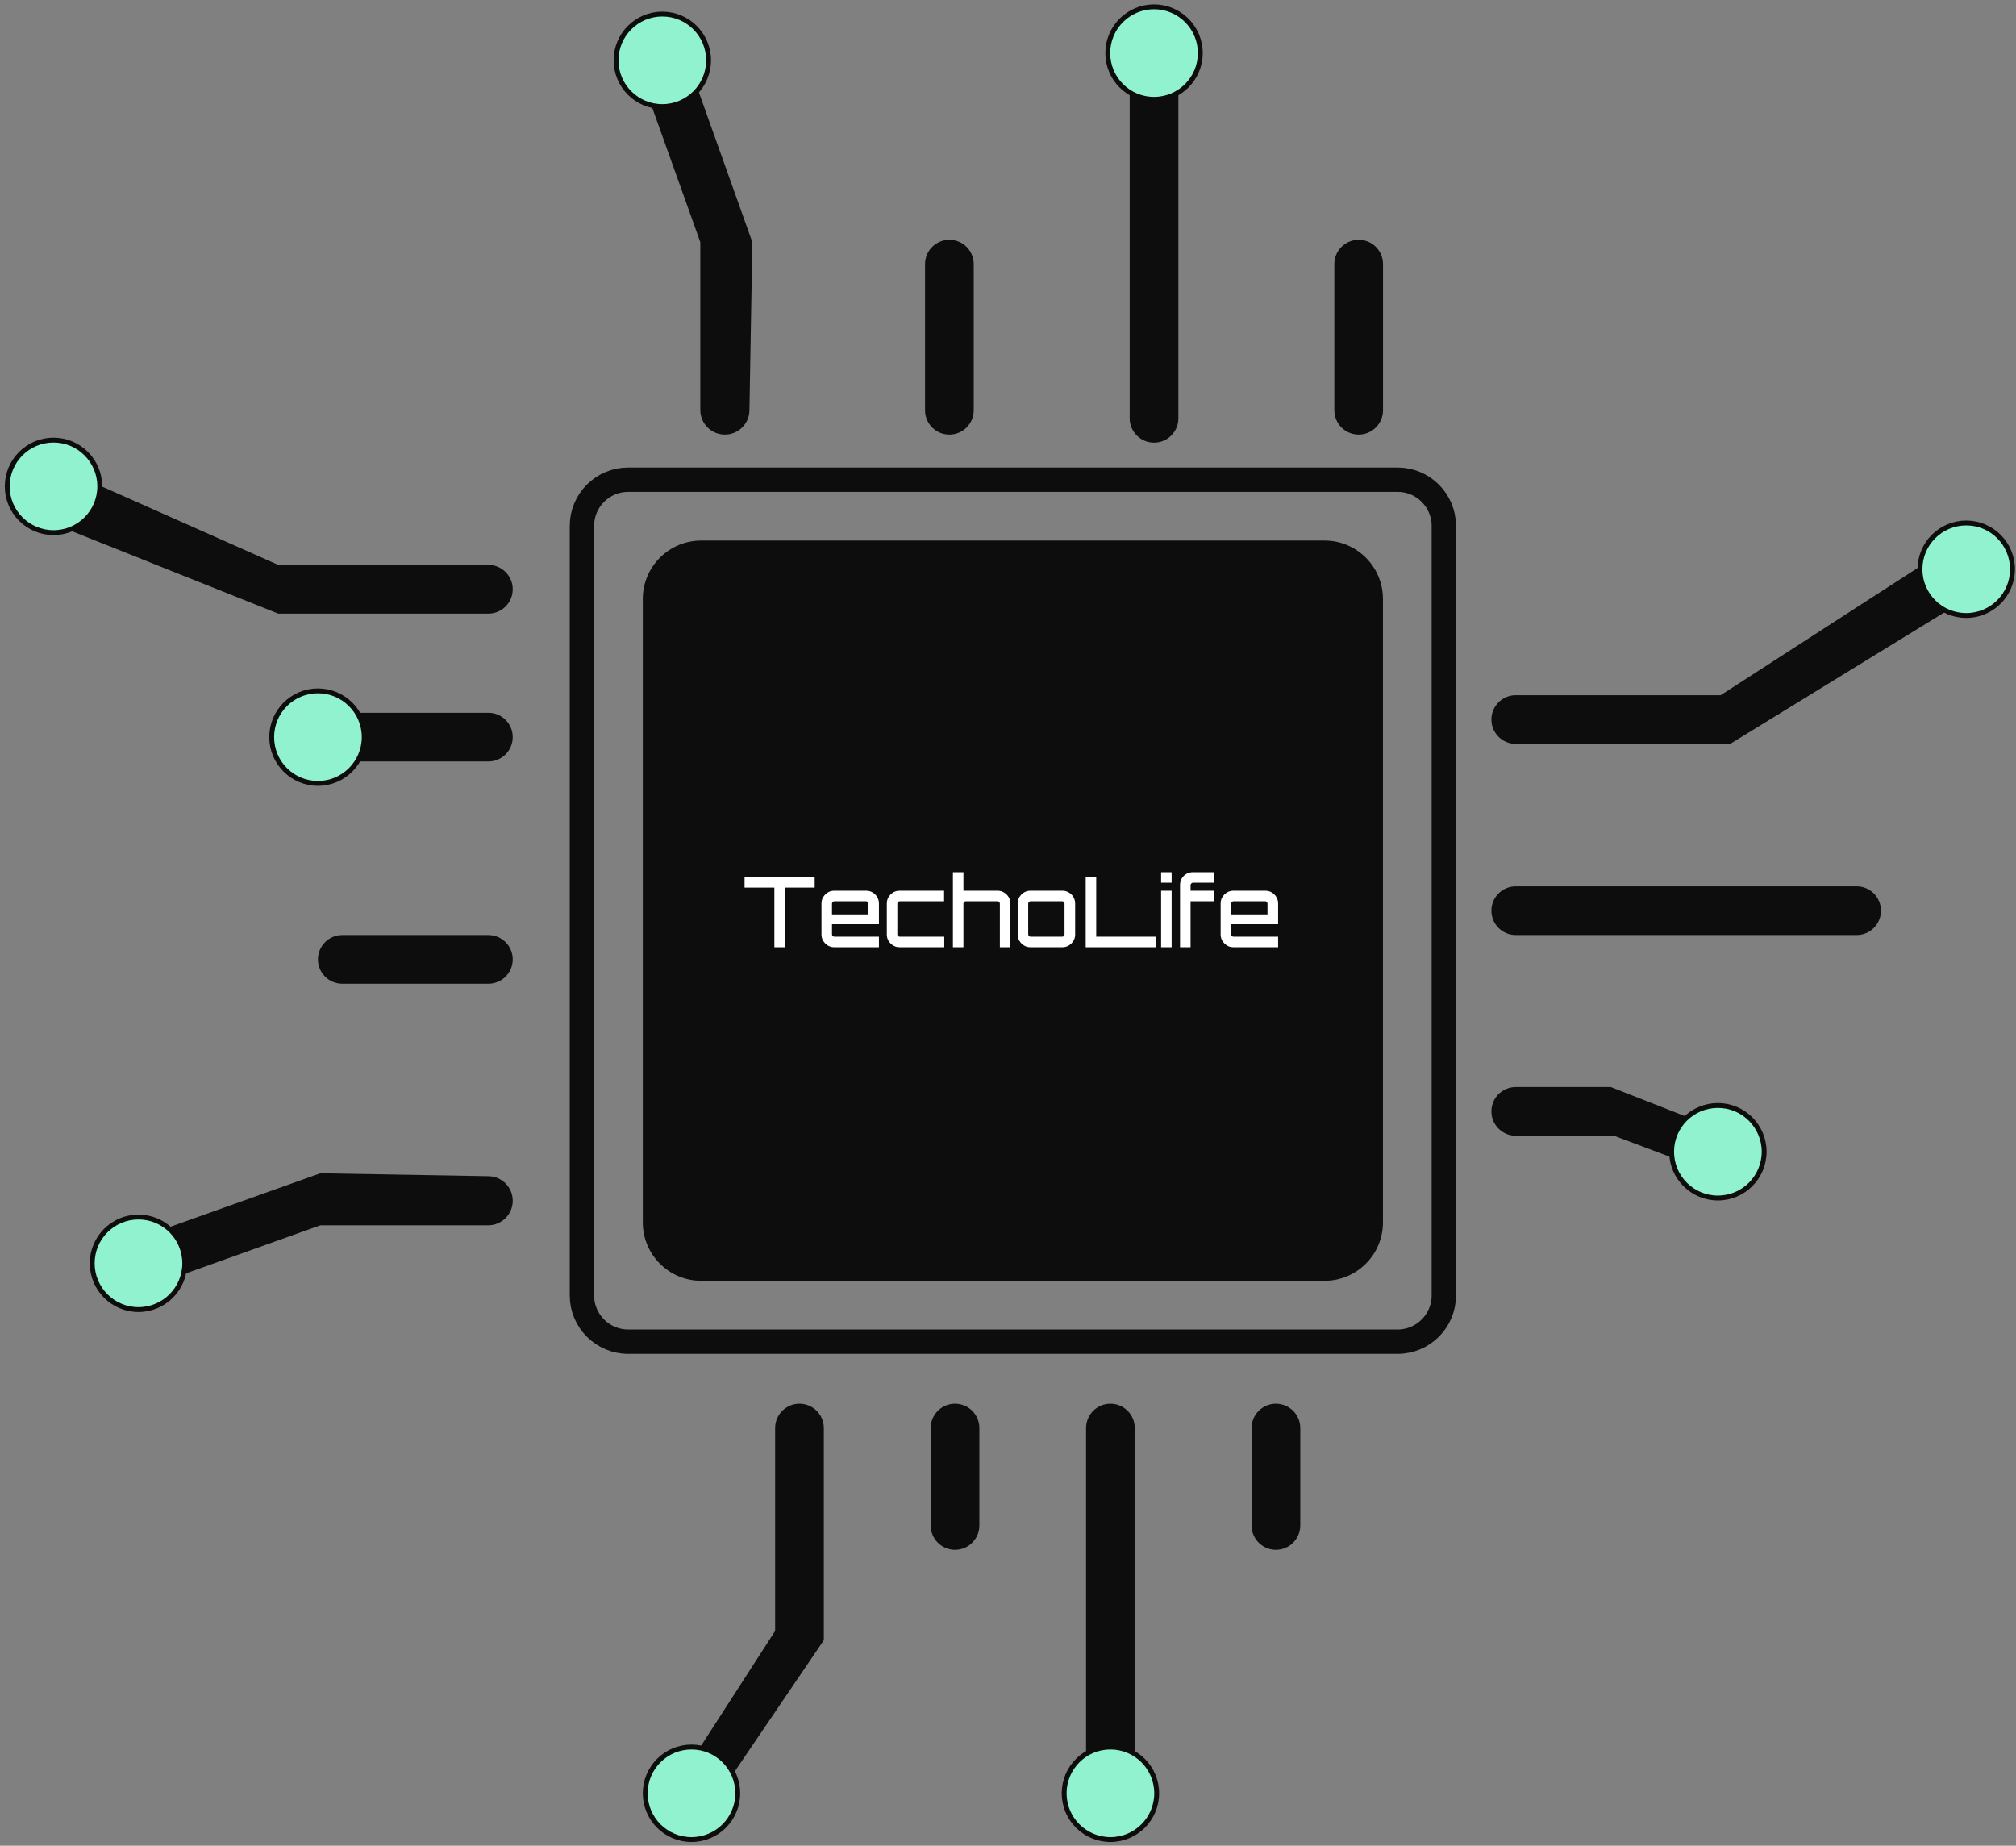 <svg width="414" height="379" viewBox="0 0 414 379" fill="none" xmlns="http://www.w3.org/2000/svg">
<rect x="0" y="0" width="414" height="379" fill="#808080" stroke="none"/>
<path d="M129 98.5H287C292.247 98.5 296.5 102.753 296.5 108V266C296.5 271.247 292.247 275.5 287 275.5H129C123.753 275.5 119.5 271.247 119.5 266V108C119.5 102.753 123.753 98.5 129 98.5Z" stroke="#0D0D0D" stroke-width="5"/>
<path d="M132 123C132 116.373 137.373 111 144 111H272C278.627 111 284 116.373 284 123V251C284 257.627 278.627 263 272 263H144C137.373 263 132 257.627 132 251V123Z" fill="#0D0D0D"/>
<path d="M159.02 194.5V182.26H152.9V180.1H167.3V182.26H161.18V194.5H159.02ZM171.296 194.5C170.816 194.5 170.382 194.38 169.996 194.14C169.609 193.9 169.296 193.587 169.056 193.2C168.816 192.813 168.696 192.38 168.696 191.9V185.5C168.696 185.02 168.816 184.587 169.056 184.2C169.296 183.813 169.609 183.5 169.996 183.26C170.382 183.02 170.816 182.9 171.296 182.9H177.896C178.376 182.9 178.809 183.02 179.196 183.26C179.596 183.487 179.909 183.8 180.136 184.2C180.376 184.6 180.496 185.033 180.496 185.5V189.78H170.856V191.84C170.856 191.973 170.902 192.093 170.996 192.2C171.102 192.293 171.222 192.34 171.356 192.34H180.496V194.5H171.296ZM170.856 187.76H178.316V185.56C178.316 185.427 178.269 185.313 178.176 185.22C178.082 185.113 177.969 185.06 177.836 185.06H171.356C171.222 185.06 171.102 185.113 170.996 185.22C170.902 185.313 170.856 185.427 170.856 185.56V187.76ZM184.714 194.5C184.234 194.5 183.8 194.38 183.414 194.14C183.027 193.9 182.714 193.587 182.474 193.2C182.234 192.813 182.114 192.38 182.114 191.9V185.5C182.114 185.02 182.234 184.587 182.474 184.2C182.714 183.813 183.027 183.5 183.414 183.26C183.8 183.02 184.234 182.9 184.714 182.9H193.874V185.06H184.774C184.64 185.06 184.52 185.113 184.414 185.22C184.32 185.313 184.274 185.427 184.274 185.56V191.84C184.274 191.973 184.32 192.093 184.414 192.2C184.52 192.293 184.64 192.34 184.774 192.34H193.914V194.5H184.714ZM195.689 194.5V179.1H197.849V182.9H204.889C205.356 182.9 205.783 183.02 206.169 183.26C206.569 183.5 206.889 183.813 207.129 184.2C207.369 184.587 207.489 185.02 207.489 185.5V194.5H205.329V185.56C205.329 185.427 205.276 185.313 205.169 185.22C205.076 185.113 204.963 185.06 204.829 185.06H198.349C198.216 185.06 198.096 185.113 197.989 185.22C197.896 185.313 197.849 185.427 197.849 185.56V194.5H195.689ZM211.589 194.5C211.109 194.5 210.675 194.38 210.289 194.14C209.902 193.9 209.589 193.587 209.349 193.2C209.109 192.813 208.989 192.38 208.989 191.9V185.5C208.989 185.02 209.109 184.587 209.349 184.2C209.589 183.813 209.902 183.5 210.289 183.26C210.675 183.02 211.109 182.9 211.589 182.9H218.189C218.669 182.9 219.102 183.02 219.489 183.26C219.889 183.487 220.202 183.8 220.429 184.2C220.669 184.6 220.789 185.033 220.789 185.5V191.9C220.789 192.38 220.669 192.813 220.429 193.2C220.202 193.587 219.889 193.9 219.489 194.14C219.102 194.38 218.669 194.5 218.189 194.5H211.589ZM211.649 192.34H218.129C218.262 192.34 218.375 192.293 218.469 192.2C218.562 192.093 218.609 191.973 218.609 191.84V185.56C218.609 185.427 218.562 185.313 218.469 185.22C218.375 185.113 218.262 185.06 218.129 185.06H211.649C211.515 185.06 211.395 185.113 211.289 185.22C211.195 185.313 211.149 185.427 211.149 185.56V191.84C211.149 191.973 211.195 192.093 211.289 192.2C211.395 192.293 211.515 192.34 211.649 192.34ZM222.956 194.5V180.08H225.116V192.34H237.356V194.5H222.956ZM238.442 194.5V182.9H240.602V194.5H238.442ZM238.442 181.26V179.1H240.602V181.26H238.442ZM242.33 194.5V181.7C242.33 181.22 242.443 180.787 242.67 180.4C242.91 180 243.223 179.687 243.61 179.46C244.01 179.22 244.45 179.1 244.93 179.1H249.25V181.26H244.99C244.856 181.26 244.736 181.313 244.63 181.42C244.536 181.513 244.49 181.627 244.49 181.76V182.9H249.25V185.06H244.49V194.5H242.33ZM253.268 194.5C252.788 194.5 252.355 194.38 251.968 194.14C251.582 193.9 251.268 193.587 251.028 193.2C250.788 192.813 250.668 192.38 250.668 191.9V185.5C250.668 185.02 250.788 184.587 251.028 184.2C251.268 183.813 251.582 183.5 251.968 183.26C252.355 183.02 252.788 182.9 253.268 182.9H259.868C260.348 182.9 260.782 183.02 261.168 183.26C261.568 183.487 261.882 183.8 262.108 184.2C262.348 184.6 262.468 185.033 262.468 185.5V189.78H252.828V191.84C252.828 191.973 252.875 192.093 252.968 192.2C253.075 192.293 253.195 192.34 253.328 192.34H262.468V194.5H253.268ZM252.828 187.76H260.288V185.56C260.288 185.427 260.242 185.313 260.148 185.22C260.055 185.113 259.942 185.06 259.808 185.06H253.328C253.195 185.06 253.075 185.113 252.968 185.22C252.875 185.313 252.828 185.427 252.828 185.56V187.76Z" fill="white"/>
<path d="M231.988 15.895C231.988 13.133 234.227 10.895 236.988 10.895V10.895C239.75 10.895 241.988 13.133 241.988 15.895V85.895C241.988 88.656 239.75 90.895 236.988 90.895V90.895C234.227 90.895 231.988 88.656 231.988 85.895V15.895Z" fill="#0D0D0D"/>
<circle cx="236.988" cy="10.895" r="9.5" fill="#91F2CF" stroke="#0D0D0D"/>
<path d="M10.544 107.394C8.441 106.554 7.062 104.519 7.062 102.255V102.255C7.062 98.251 11.184 95.573 14.843 97.199L57.138 116H100.292C103.053 116 105.292 118.239 105.292 121V121C105.292 123.761 103.053 126 100.292 126H57.138L10.544 107.394Z" fill="#0D0D0D"/>
<circle cx="10.985" cy="99.87" r="9.5" transform="rotate(-90 10.985 99.87)" fill="#91F2CF" stroke="#0D0D0D"/>
<path d="M132.869 19.128C131.694 15.842 134.13 12.384 137.62 12.384V12.384C139.753 12.384 141.656 13.725 142.373 15.734L154.497 49.729L153.899 84.284C153.851 87.035 151.608 89.24 148.856 89.24V89.24C146.071 89.24 143.813 86.982 143.813 84.197V49.729L132.869 19.128Z" fill="#0D0D0D"/>
<circle cx="136.009" cy="12.384" r="9.5" fill="#91F2CF" stroke="#0D0D0D"/>
<path d="M35.18 262.547C31.894 263.723 28.435 261.286 28.435 257.796V257.796C28.435 255.663 29.777 253.76 31.786 253.044L65.78 240.919L100.336 241.518C103.087 241.565 105.292 243.809 105.292 246.56V246.56C105.292 249.345 103.034 251.603 100.249 251.603H65.78L35.18 262.547Z" fill="#0D0D0D"/>
<circle cx="28.435" cy="259.407" r="9.5" transform="rotate(-90 28.435 259.407)" fill="#91F2CF" stroke="#0D0D0D"/>
<path d="M274.013 54.24C274.013 51.479 276.252 49.24 279.013 49.24V49.24C281.775 49.24 284.013 51.479 284.013 54.24V84.24C284.013 87.002 281.775 89.24 279.013 89.24V89.24C276.252 89.24 274.013 87.002 274.013 84.24V54.24Z" fill="#0D0D0D"/>
<path d="M70.292 156.363C67.53 156.363 65.292 154.125 65.292 151.363V151.363C65.292 148.602 67.53 146.363 70.292 146.363H100.292C103.053 146.363 105.292 148.602 105.292 151.363V151.363C105.292 154.125 103.053 156.363 100.292 156.363H70.292Z" fill="#0D0D0D"/>
<circle cx="65.292" cy="151.363" r="9.5" transform="rotate(-90 65.292 151.363)" fill="#91F2CF" stroke="#0D0D0D"/>
<path d="M189.963 54.24C189.963 51.479 192.201 49.24 194.963 49.24V49.24C197.724 49.24 199.963 51.479 199.963 54.24V84.24C199.963 87.002 197.724 89.24 194.963 89.24V89.24C192.201 89.24 189.963 87.002 189.963 84.24V54.24Z" fill="#0D0D0D"/>
<path d="M70.292 202C67.53 202 65.292 199.761 65.292 197V197C65.292 194.239 67.53 192 70.292 192H100.292C103.053 192 105.292 194.239 105.292 197V197C105.292 199.761 103.053 202 100.292 202H70.292Z" fill="#0D0D0D"/>
<path d="M381.269 182C384.031 182 386.269 184.239 386.269 187V187C386.269 189.761 384.031 192 381.269 192H311.269C308.508 192 306.269 189.761 306.269 187V187C306.269 184.239 308.508 182 311.269 182H381.269Z" fill="#0D0D0D"/>
<path d="M394.413 116.23C397.307 114.361 401.188 115.683 402.338 118.931V118.931C403.178 121.304 402.245 123.942 400.099 125.26L355.306 152.755H311.269C308.508 152.755 306.269 150.517 306.269 147.755V147.755C306.269 144.994 308.508 142.755 311.269 142.755H353.349L394.413 116.23Z" fill="#0D0D0D"/>
<circle cx="403.779" cy="116.889" r="9.5" transform="rotate(90 403.779 116.889)" fill="#91F2CF" stroke="#0D0D0D"/>
<path d="M353.482 232.118C355.164 232.778 356.269 234.4 356.269 236.206V236.206C356.269 239.274 353.204 241.396 350.332 240.316L331.443 233.212H311.269C308.508 233.212 306.269 230.974 306.269 228.212V228.212C306.269 225.451 308.508 223.212 311.269 223.212L330.788 223.212L353.482 232.118Z" fill="#0D0D0D"/>
<circle cx="352.775" cy="236.497" r="9.5" transform="rotate(90 352.775 236.497)" fill="#91F2CF" stroke="#0D0D0D"/>
<path d="M233.032 363.236C233.032 365.997 230.794 368.236 228.032 368.236V368.236C225.271 368.236 223.032 365.997 223.032 363.236V293.236C223.032 290.474 225.271 288.236 228.032 288.236V288.236C230.794 288.236 233.032 290.474 233.032 293.236V363.236Z" fill="#0D0D0D"/>
<circle cx="228.032" cy="368.236" r="9.5" transform="rotate(-180 228.032 368.236)" fill="#91F2CF" stroke="#0D0D0D"/>
<path d="M146.091 370.808C145.303 371.968 143.991 372.663 142.589 372.663V372.663C139.237 372.663 137.215 368.953 139.032 366.136L159.177 334.898V293.236C159.177 290.474 161.416 288.236 164.177 288.236V288.236C166.939 288.236 169.177 290.474 169.177 293.236L169.177 336.798L146.091 370.808Z" fill="#0D0D0D"/>
<circle cx="142" cy="368.236" r="9.5" transform="rotate(-180 142 368.236)" fill="#91F2CF" stroke="#0D0D0D"/>
<path d="M267.02 313.236C267.02 315.997 264.782 318.236 262.02 318.236V318.236C259.259 318.236 257.02 315.997 257.02 313.236V293.236C257.02 290.474 259.259 288.236 262.02 288.236V288.236C264.782 288.236 267.02 290.474 267.02 293.236V313.236Z" fill="#0D0D0D"/>
<path d="M201.122 313.235C201.122 315.997 198.883 318.235 196.122 318.235V318.235C193.36 318.235 191.122 315.997 191.122 313.235V293.235C191.122 290.474 193.36 288.235 196.122 288.235V288.235C198.883 288.235 201.122 290.474 201.122 293.235V313.235Z" fill="#0D0D0D"/>
</svg>
